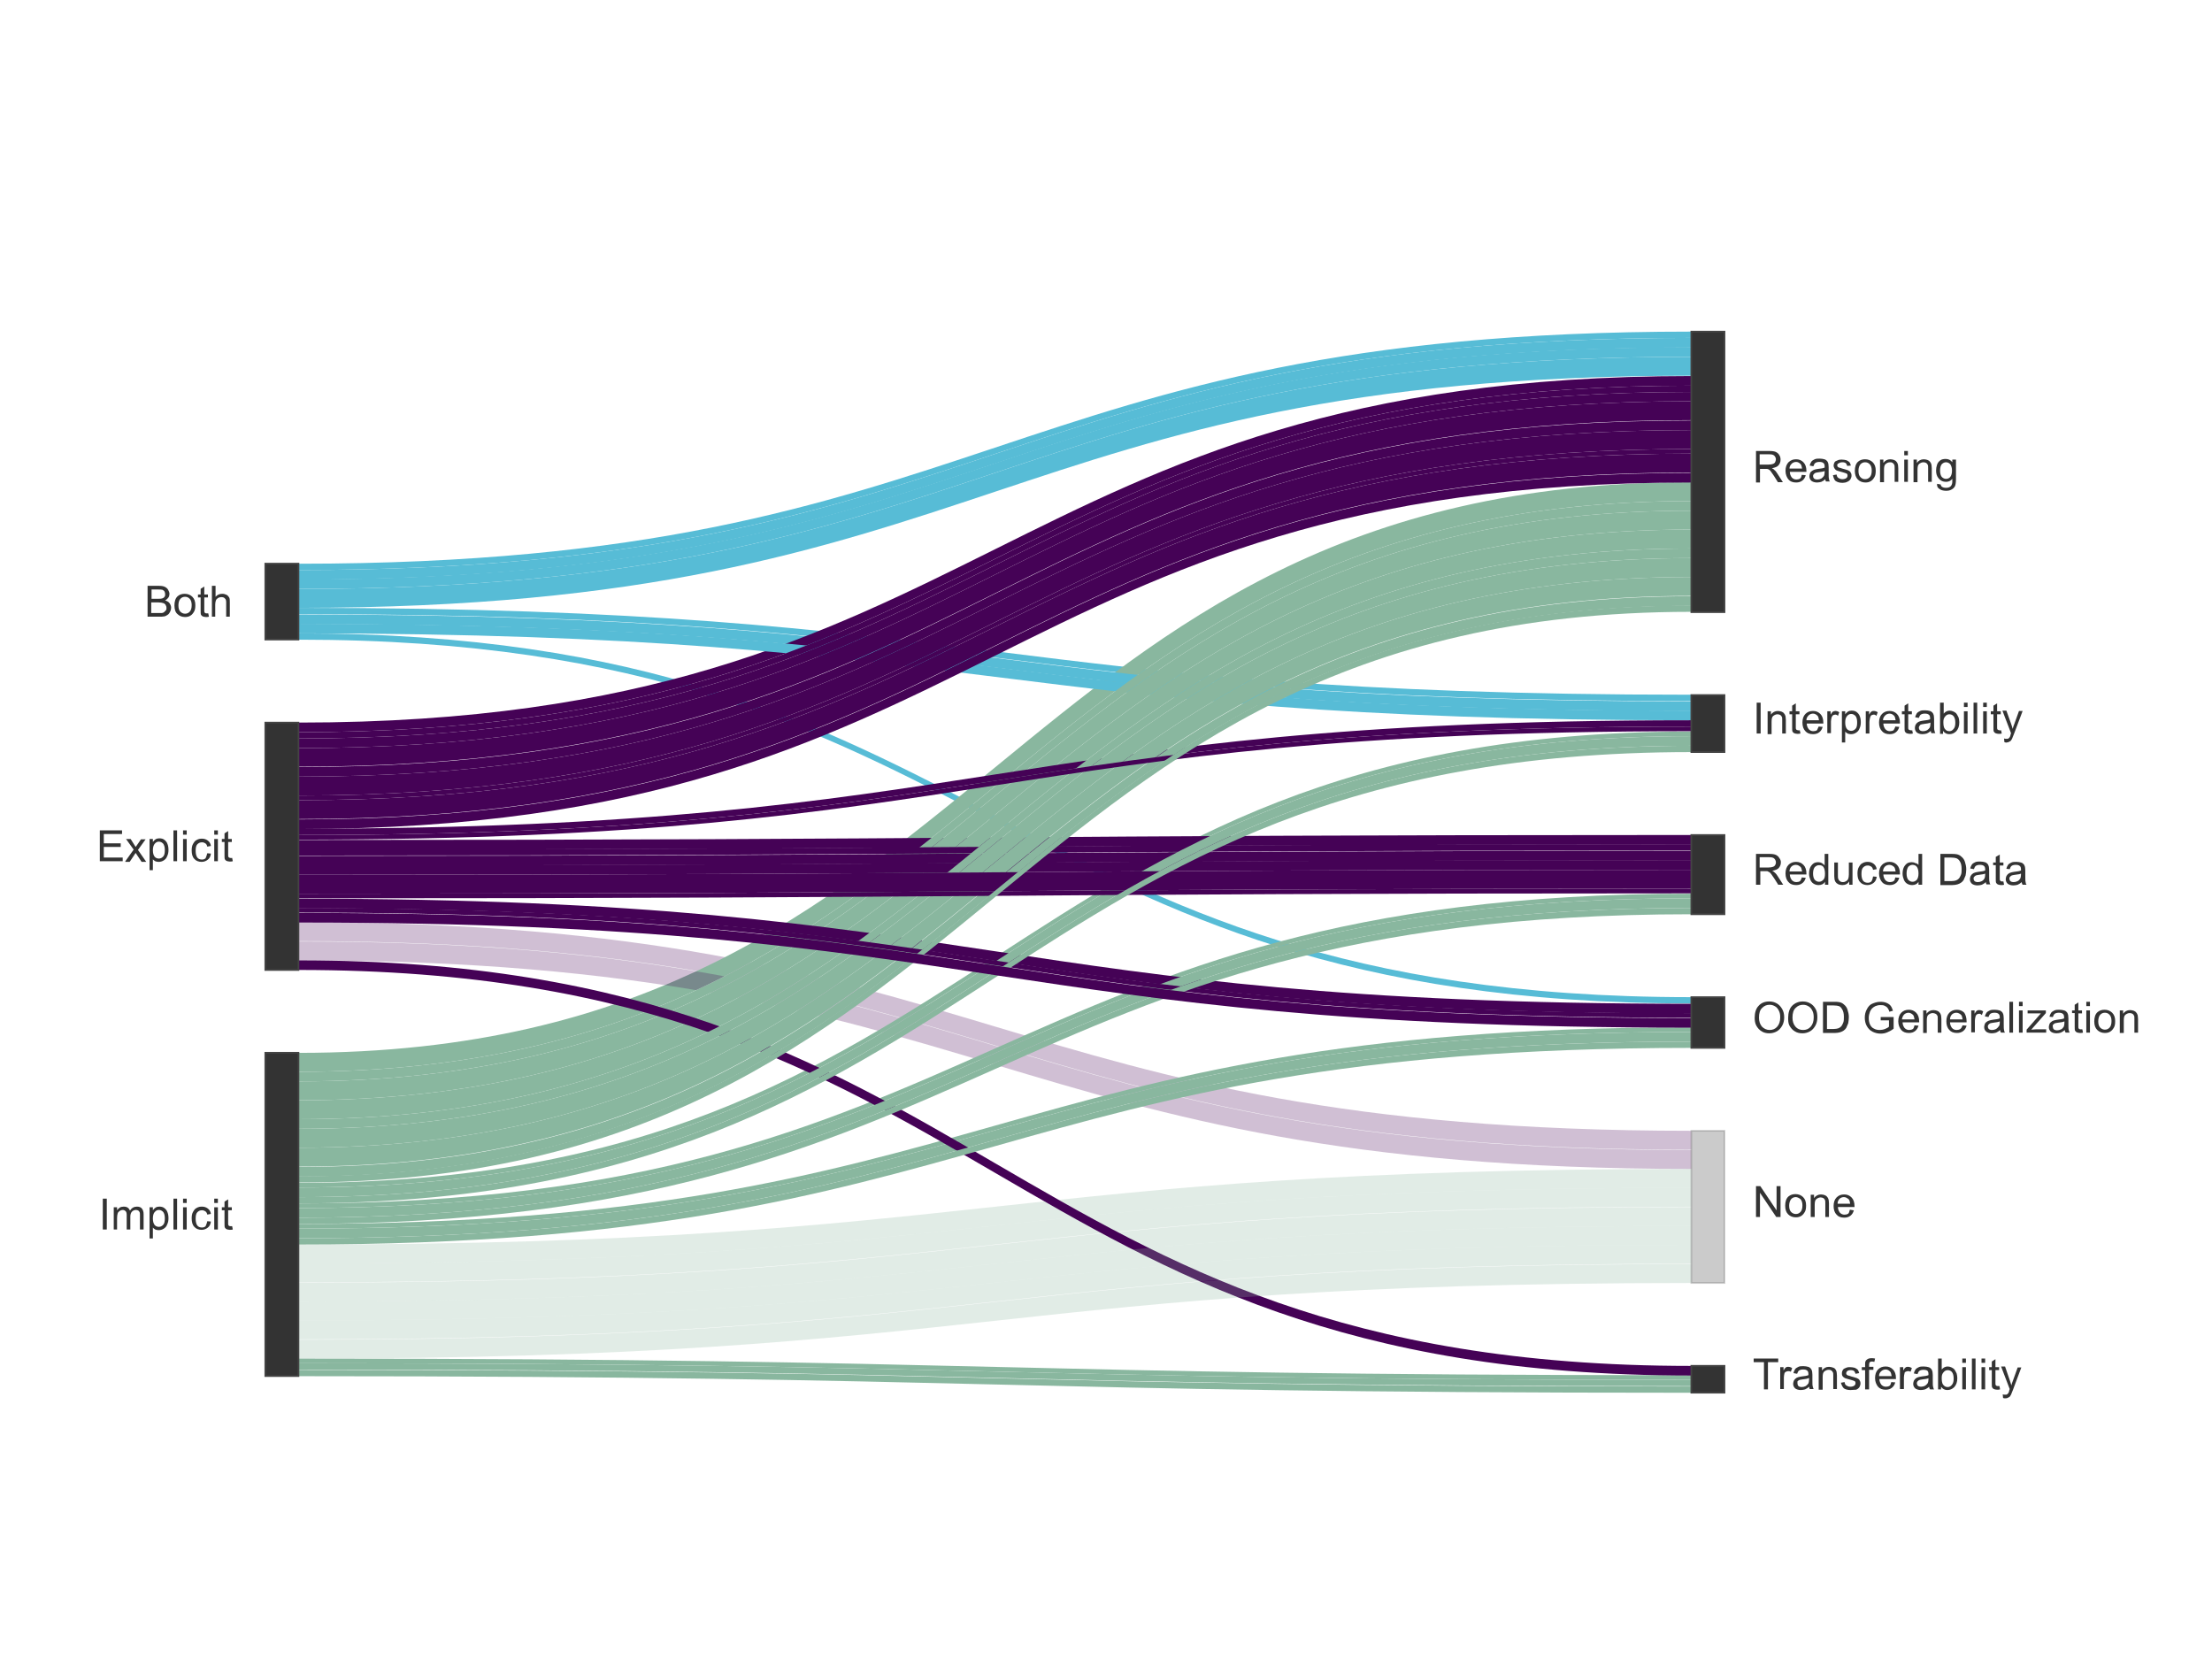 <?xml version="1.0" encoding="utf-8"?>
<!-- Generator: Adobe Illustrator 26.0.3, SVG Export Plug-In . SVG Version: 6.00 Build 0)  -->
<svg version="1.1" id="Layer_1" xmlns="http://www.w3.org/2000/svg" xmlns:xlink="http://www.w3.org/1999/xlink" x="0px" y="0px"
	 viewBox="0 0 667 500" style="enable-background:new 0 0 667 500;" xml:space="preserve">
<style type="text/css">
	.st0{opacity:0.25;fill:#89B79F;}
	.st1{opacity:0.25;fill:#450256;}
	.st2{fill:#57BCD6;}
	.st3{fill:#89B79F;}
	.st4{fill:#450256;}
	.st5{fill:#333333;stroke:#444444;stroke-width:0.5;}
	.st6{enable-background:new    ;}
	.st7{fill:#333333;}
	.st8{opacity:0.25;fill:#333333;stroke:#444444;stroke-width:0.5;}
</style>
<g transform="translate(80,100)matrix(1 0 0 1 0 0)">
	<g>
		<path class="st0" d="M10,275.3c210,0,210-22.8,420-22.8v5.7c-210,0-210,22.8-420,22.8V275.3z"/>
		<path class="st0" d="M10,281c210,0,210-22.8,420-22.8v5.7c-210,0-210,22.8-420,22.8V281z"/>
		<path class="st1" d="M10,178.1c210,0,210,62.9,420,62.9v5.7c-210,0-210-62.9-420-62.9V178.1z"/>
		<path class="st2" d="M10,70C220,70,220,0,430,0v1.9c-210,0-210,70-420,70V70z"/>
		<path class="st2" d="M10,91c210,0,210,109.7,420,109.7v1.9c-210,0-210-109.7-420-109.7V91z"/>
		<path class="st2" d="M10,83.3c210,0,210,26.2,420,26.2v1.9c-210,0-210-26.2-420-26.2V83.3z"/>
		<path class="st3" d="M10,217.5c210,0,210-172.1,420-172.1v5.7c-210,0-210,172.1-420,172.1V217.5z"/>
		<path class="st0" d="M10,286.8c210,0,210-22.8,420-22.8v5.7c-210,0-210,22.8-420,22.8V286.8z"/>
		<path class="st1" d="M10,183.9c210,0,210,62.9,420,62.9v5.7c-210,0-210-62.9-420-62.9V183.9z"/>
		<path class="st3" d="M10,269.1c210,0,210-59.3,420-59.3v1.4c-210,0-210,59.3-420,59.3V269.1z"/>
		<path class="st3" d="M10,256.7c210,0,210-136.1,420-136.1v1.4c-210,0-210,136.1-420,136.1V256.7z"/>
		<path class="st3" d="M10,262.9c210,0,210-93.4,420-93.4v1.4c-210,0-210,93.4-420,93.4V262.9z"/>
		<path class="st3" d="M10,309.7c210,0,210,5,420,5v1.4c-210,0-210-5-420-5V309.7z"/>
		<path class="st2" d="M10,71.9c210,0,210-70,420-70v2.9c-210,0-210,70-420,70V71.9z"/>
		<path class="st2" d="M10,85.3c210,0,210,26.2,420,26.2v2.9c-210,0-210-26.2-420-26.2V85.3z"/>
		<path class="st4" d="M10,117.9c210,0,210-104.5,420-104.5v2.9c-210,0-210,104.5-420,104.5V117.9z"/>
		<path class="st4" d="M10,153.3c210,0,210-1.5,420-1.5v2.9c-210,0-210,1.5-420,1.5V153.3z"/>
		<path class="st2" d="M10,74.7c210,0,210-70,420-70v2.9c-210,0-210,70-420,70V74.7z"/>
		<path class="st2" d="M10,88.1c210,0,210,26.2,420,26.2v2.9C220,117.2,220,91,10,91V88.1z"/>
		<path class="st3" d="M10,223.2c210,0,210-172.1,420-172.1V54C220,54,220,226.1,10,226.1V223.2z"/>
		<path class="st3" d="M10,270.5c210,0,210-59.3,420-59.3v2.9c-210,0-210,59.3-420,59.3V270.5z"/>
		<path class="st3" d="M10,226.1C220,226.1,220,54,430,54v5.7c-210,0-210,172.1-420,172.1V226.1z"/>
		<path class="st3" d="M10,231.8c210,0,210-172.1,420-172.1v5.7c-210,0-210,172.1-420,172.1V231.8z"/>
		<path class="st4" d="M10,120.8c210,0,210-104.5,420-104.5v1.9c-210,0-210,104.5-420,104.5V120.8z"/>
		<path class="st4" d="M10,149.9c210,0,210-32.7,420-32.7v1.9c-210,0-210,32.7-420,32.7V149.9z"/>
		<path class="st4" d="M10,156.1c210,0,210-1.5,420-1.5v1.9c-210,0-210,1.5-420,1.5V156.1z"/>
		<path class="st4" d="M10,122.7c210,0,210-104.5,420-104.5V21C220,21,220,125.6,10,125.6V122.7z"/>
		<path class="st4" d="M10,189.6c210,0,210,122.3,420,122.3v2.9c-210,0-210-122.3-420-122.3V189.6z"/>
		<path class="st2" d="M10,77.6c210,0,210-70,420-70v5.7c-210,0-210,70-420,70V77.6z"/>
		<path class="st4" d="M10,171c210,0,210,31.7,420,31.7v2.9c-210,0-210-31.7-420-31.7V171z"/>
		<path class="st4" d="M10,158.1c210,0,210-1.5,420-1.5v2.9c-210,0-210,1.5-420,1.5V158.1z"/>
		<path class="st0" d="M10,292.5c210,0,210-22.8,420-22.8v5.7c-210,0-210,22.8-420,22.8V292.5z"/>
		<path class="st4" d="M10,125.6C220,125.6,220,21,430,21v5.7c-210,0-210,104.5-420,104.5V125.6z"/>
		<path class="st4" d="M10,131.3c210,0,210-104.5,420-104.5v2.9c-210,0-210,104.5-420,104.5V131.3z"/>
		<path class="st4" d="M10,160.9c210,0,210-1.5,420-1.5v2.9c-210,0-210,1.5-420,1.5V160.9z"/>
		<path class="st3" d="M10,237.5c210,0,210-172.1,420-172.1v2.9c-210,0-210,172.1-420,172.1V237.5z"/>
		<path class="st3" d="M10,258.1c210,0,210-136.1,420-136.1v2.9C220,124.9,220,261,10,261V258.1z"/>
		<path class="st3" d="M10,240.4c210,0,210-172.1,420-172.1v5.7c-210,0-210,172.1-420,172.1V240.4z"/>
		<path class="st3" d="M10,246.1c210,0,210-172.1,420-172.1v5.7c-210,0-210,172.1-420,172.1V246.1z"/>
		<path class="st3" d="M10,251.9c210,0,210-172.1,420-172.1v2.9c-210,0-210,172.1-420,172.1V251.9z"/>
		<path class="st3" d="M10,264.3c210,0,210-93.4,420-93.4v2.9c-210,0-210,93.4-420,93.4V264.3z"/>
		<path class="st4" d="M10,163.8c210,0,210-1.5,420-1.5v5.7c-210,0-210,1.5-420,1.5V163.8z"/>
		<path class="st4" d="M10,134.2c210,0,210-104.5,420-104.5v5.7c-210,0-210,104.5-420,104.5V134.2z"/>
		<path class="st4" d="M10,139.9c210,0,210-104.5,420-104.5v1.4c-210,0-210,104.5-420,104.5V139.9z"/>
		<path class="st4" d="M10,173.8c210,0,210,31.7,420,31.7v1.4c-210,0-210-31.7-420-31.7V173.8z"/>
		<path class="st4" d="M10,151.8c210,0,210-32.7,420-32.7v1.4c-210,0-210,32.7-420,32.7V151.8z"/>
		<path class="st4" d="M10,169.5c210,0,210-1.5,420-1.5v1.4c-210,0-210,1.5-420,1.5V169.5z"/>
		<path class="st4" d="M10,141.3c210,0,210-104.5,420-104.5v5.7c-210,0-210,104.5-420,104.5V141.3z"/>
		<path class="st0" d="M10,298.2c210,0,210-22.8,420-22.8v5.7c-210,0-210,22.8-420,22.8V298.2z"/>
		<path class="st0" d="M10,304c210,0,210-22.8,420-22.8v5.7c-210,0-210,22.8-420,22.8V304z"/>
		<path class="st3" d="M10,273.4c210,0,210-59.3,420-59.3v1.9c-210,0-210,59.3-420,59.3V273.4z"/>
		<path class="st3" d="M10,267.2c210,0,210-93.4,420-93.4v1.9c-210,0-210,93.4-420,93.4V267.2z"/>
		<path class="st3" d="M10,311.1c210,0,210,5,420,5v1.9c-210,0-210-5-420-5V311.1z"/>
		<path class="st3" d="M10,254.7c210,0,210-172.1,420-172.1v1.9c-210,0-210,172.1-420,172.1V254.7z"/>
		<path class="st3" d="M10,261c210,0,210-136.1,420-136.1v1.9c-210,0-210,136.1-420,136.1V261z"/>
		<path class="st3" d="M10,313.1c210,0,210,5,420,5v1.9c-210,0-210-5-420-5V313.1z"/>
		<path class="st4" d="M10,147.1c210,0,210-104.5,420-104.5v2.9c-210,0-210,104.5-420,104.5V147.1z"/>
		<path class="st4" d="M10,175.3c210,0,210,31.7,420,31.7v2.9c-210,0-210-31.7-420-31.7V175.3z"/>
	</g>
	<g>
		<g transform="translate(430.000,0.000)">
			<rect class="st5" width="10" height="84.6"/>
			<g class="st6">
				<path class="st7" d="M19.5,45.3V36h4.1c0.8,0,1.5,0.1,1.9,0.3s0.8,0.5,1,0.9c0.3,0.4,0.4,0.9,0.4,1.4c0,0.7-0.2,1.2-0.6,1.7
					c-0.4,0.5-1.1,0.7-2,0.9c0.3,0.2,0.6,0.3,0.7,0.5c0.4,0.3,0.7,0.7,1,1.2l1.6,2.5h-1.5l-1.2-1.9c-0.4-0.6-0.7-1-0.9-1.3
					c-0.2-0.3-0.4-0.5-0.6-0.6c-0.2-0.1-0.4-0.2-0.6-0.2c-0.1,0-0.4,0-0.7,0h-1.4v4.1H19.5z M20.7,40.1h2.6c0.6,0,1-0.1,1.3-0.2
					s0.6-0.3,0.7-0.6s0.2-0.5,0.2-0.8c0-0.4-0.2-0.8-0.5-1.1c-0.3-0.3-0.8-0.4-1.5-0.4h-2.9V40.1z"/>
				<path class="st7" d="M33.3,43.2l1.2,0.1c-0.2,0.7-0.5,1.2-1,1.6s-1.1,0.6-1.9,0.6c-1,0-1.8-0.3-2.3-0.9s-0.9-1.5-0.9-2.6
					c0-1.1,0.3-2,0.9-2.6s1.3-0.9,2.3-0.9c0.9,0,1.6,0.3,2.2,0.9c0.6,0.6,0.9,1.5,0.9,2.6c0,0.1,0,0.2,0,0.3h-5
					c0,0.7,0.3,1.3,0.6,1.7c0.4,0.4,0.8,0.6,1.4,0.6c0.4,0,0.8-0.1,1.1-0.3S33.2,43.7,33.3,43.2z M29.6,41.3h3.8
					c-0.1-0.6-0.2-1-0.4-1.3c-0.4-0.4-0.8-0.7-1.4-0.7c-0.5,0-1,0.2-1.3,0.5C29.8,40.3,29.6,40.7,29.6,41.3z"/>
				<path class="st7" d="M40.4,44.5c-0.4,0.4-0.8,0.6-1.2,0.8c-0.4,0.1-0.8,0.2-1.3,0.2c-0.7,0-1.3-0.2-1.7-0.5
					c-0.4-0.4-0.6-0.8-0.6-1.4c0-0.3,0.1-0.6,0.2-0.9c0.1-0.3,0.3-0.5,0.6-0.7s0.5-0.3,0.8-0.4c0.2-0.1,0.6-0.1,1-0.2
					c0.9-0.1,1.6-0.2,2-0.4c0-0.2,0-0.3,0-0.3c0-0.5-0.1-0.8-0.3-1c-0.3-0.3-0.7-0.4-1.3-0.4c-0.5,0-0.9,0.1-1.2,0.3
					c-0.3,0.2-0.4,0.5-0.6,1l-1.1-0.2c0.1-0.5,0.3-0.9,0.5-1.2s0.6-0.5,1-0.7c0.4-0.2,1-0.2,1.5-0.2c0.6,0,1,0.1,1.4,0.2
					c0.4,0.1,0.6,0.3,0.8,0.5s0.3,0.5,0.4,0.8c0,0.2,0.1,0.5,0.1,1.1v1.5c0,1.1,0,1.7,0.1,2c0,0.3,0.1,0.6,0.3,0.8h-1.2
					C40.5,45.1,40.4,44.8,40.4,44.5z M40.3,42c-0.4,0.2-1,0.3-1.9,0.4c-0.5,0.1-0.8,0.1-1,0.2c-0.2,0.1-0.3,0.2-0.5,0.4
					c-0.1,0.2-0.2,0.3-0.2,0.5c0,0.3,0.1,0.6,0.3,0.8s0.6,0.3,1,0.3c0.4,0,0.8-0.1,1.2-0.3c0.3-0.2,0.6-0.5,0.8-0.8
					c0.1-0.3,0.2-0.6,0.2-1.1V42z"/>
				<path class="st7" d="M42.7,43.3l1.1-0.2c0.1,0.5,0.2,0.8,0.5,1c0.3,0.2,0.7,0.4,1.2,0.4c0.5,0,0.9-0.1,1.2-0.3s0.4-0.5,0.4-0.8
					c0-0.3-0.1-0.5-0.3-0.6c-0.2-0.1-0.5-0.2-1.2-0.4c-0.8-0.2-1.4-0.4-1.7-0.5s-0.6-0.4-0.7-0.6c-0.2-0.3-0.3-0.6-0.3-0.9
					c0-0.3,0.1-0.6,0.2-0.8c0.1-0.3,0.3-0.5,0.6-0.6c0.2-0.1,0.4-0.2,0.7-0.3s0.6-0.1,1-0.1c0.5,0,1,0.1,1.4,0.2
					c0.4,0.2,0.7,0.4,0.9,0.6c0.2,0.3,0.3,0.6,0.4,1L47,40.5c-0.1-0.3-0.2-0.6-0.4-0.8c-0.2-0.2-0.6-0.3-1-0.3
					c-0.5,0-0.9,0.1-1.1,0.3C44.1,39.8,44,40,44,40.3c0,0.1,0,0.3,0.1,0.4c0.1,0.1,0.2,0.2,0.4,0.3c0.1,0,0.5,0.1,1,0.3
					c0.8,0.2,1.4,0.4,1.7,0.5c0.3,0.1,0.6,0.3,0.8,0.6c0.2,0.3,0.3,0.6,0.3,1c0,0.4-0.1,0.7-0.3,1.1c-0.2,0.3-0.5,0.6-1,0.8
					c-0.4,0.2-0.9,0.3-1.4,0.3c-0.9,0-1.5-0.2-2-0.5S42.9,44.1,42.7,43.3z"/>
				<path class="st7" d="M49.3,42c0-1.2,0.3-2.2,1-2.8c0.6-0.5,1.3-0.7,2.1-0.7c0.9,0,1.7,0.3,2.3,0.9c0.6,0.6,0.9,1.4,0.9,2.5
					c0,0.9-0.1,1.5-0.4,2s-0.6,0.9-1.1,1.2c-0.5,0.3-1,0.4-1.6,0.4c-0.9,0-1.7-0.3-2.3-0.9C49.6,44,49.3,43.1,49.3,42z M50.4,42
					c0,0.9,0.2,1.5,0.6,1.9c0.4,0.4,0.8,0.6,1.4,0.6c0.6,0,1-0.2,1.4-0.6s0.6-1.1,0.6-2c0-0.8-0.2-1.5-0.6-1.9s-0.8-0.6-1.4-0.6
					c-0.6,0-1,0.2-1.4,0.6C50.6,40.5,50.4,41.1,50.4,42z"/>
				<path class="st7" d="M56.9,45.3v-6.7h1v1c0.5-0.7,1.2-1.1,2.1-1.1c0.4,0,0.8,0.1,1.1,0.2c0.3,0.1,0.6,0.3,0.8,0.6
					c0.2,0.2,0.3,0.5,0.4,0.8c0,0.2,0.1,0.6,0.1,1.1v4.1h-1.1v-4.1c0-0.5,0-0.8-0.1-1c-0.1-0.2-0.2-0.4-0.5-0.6s-0.5-0.2-0.8-0.2
					c-0.5,0-0.9,0.2-1.3,0.5c-0.4,0.3-0.5,0.9-0.5,1.8v3.7H56.9z"/>
				<path class="st7" d="M64.2,37.4V36h1.1v1.3H64.2z M64.2,45.3v-6.7h1.1v6.7H64.2z"/>
				<path class="st7" d="M67,45.3v-6.7h1v1c0.5-0.7,1.2-1.1,2.1-1.1c0.4,0,0.8,0.1,1.1,0.2c0.3,0.1,0.6,0.3,0.8,0.6
					c0.2,0.2,0.3,0.5,0.4,0.8c0,0.2,0.1,0.6,0.1,1.1v4.1h-1.1v-4.1c0-0.5,0-0.8-0.1-1c-0.1-0.2-0.2-0.4-0.5-0.6
					c-0.2-0.1-0.5-0.2-0.8-0.2c-0.5,0-0.9,0.2-1.3,0.5c-0.4,0.3-0.5,0.9-0.5,1.8v3.7H67z"/>
				<path class="st7" d="M74.1,45.9l1.1,0.2c0,0.3,0.2,0.6,0.4,0.7c0.3,0.2,0.7,0.3,1.2,0.3c0.5,0,0.9-0.1,1.2-0.3
					c0.3-0.2,0.5-0.5,0.6-0.9c0.1-0.2,0.1-0.7,0.1-1.5c-0.5,0.6-1.1,0.9-1.9,0.9c-0.9,0-1.6-0.3-2.2-1s-0.8-1.5-0.8-2.4
					c0-0.6,0.1-1.2,0.3-1.8s0.6-1,1-1.3c0.4-0.3,1-0.4,1.6-0.4c0.8,0,1.5,0.3,2,1v-0.8h1.1v5.8c0,1-0.1,1.8-0.3,2.2
					c-0.2,0.4-0.6,0.8-1,1c-0.5,0.3-1,0.4-1.7,0.4c-0.8,0-1.5-0.2-1.9-0.5C74.3,47.2,74,46.6,74.1,45.9z M75,41.9
					c0,0.9,0.2,1.5,0.5,1.9c0.4,0.4,0.8,0.6,1.3,0.6c0.5,0,1-0.2,1.3-0.6s0.5-1,0.5-1.9c0-0.8-0.2-1.4-0.5-1.9
					c-0.4-0.4-0.8-0.6-1.3-0.6c-0.5,0-0.9,0.2-1.3,0.6C75.2,40.4,75,41,75,41.9z"/>
			</g>
		</g>
		<g transform="translate(430.000,200.699)">
			<rect y="0" class="st5" width="10" height="15.3"/>
			<g class="st6">
				<path class="st7" d="M19.1,6.2c0-1.5,0.4-2.8,1.2-3.6c0.8-0.9,1.9-1.3,3.2-1.3c0.9,0,1.6,0.2,2.3,0.6c0.7,0.4,1.2,1,1.6,1.7
					C27.8,4.3,28,5.1,28,6.1c0,0.9-0.2,1.8-0.6,2.5s-0.9,1.3-1.6,1.7s-1.5,0.6-2.3,0.6c-0.9,0-1.7-0.2-2.3-0.6
					c-0.7-0.4-1.2-1-1.6-1.7S19.1,7,19.1,6.2z M20.4,6.2c0,1.1,0.3,2,0.9,2.7c0.6,0.6,1.4,1,2.3,1c0.9,0,1.7-0.3,2.3-1
					c0.6-0.7,0.9-1.6,0.9-2.8c0-0.8-0.1-1.4-0.4-2c-0.3-0.6-0.6-1-1.1-1.3c-0.5-0.3-1-0.5-1.7-0.5c-0.9,0-1.6,0.3-2.2,0.9
					C20.7,3.8,20.4,4.8,20.4,6.2z"/>
				<path class="st7" d="M29.2,6.2c0-1.5,0.4-2.8,1.2-3.6s1.9-1.3,3.2-1.3c0.9,0,1.6,0.2,2.3,0.6c0.7,0.4,1.2,1,1.6,1.7
					c0.4,0.7,0.5,1.6,0.5,2.5c0,0.9-0.2,1.8-0.6,2.5s-0.9,1.3-1.6,1.7c-0.7,0.4-1.5,0.6-2.3,0.6c-0.9,0-1.7-0.2-2.3-0.6
					c-0.7-0.4-1.2-1-1.6-1.7S29.2,7,29.2,6.2z M30.5,6.2c0,1.1,0.3,2,0.9,2.7s1.4,1,2.3,1c0.9,0,1.7-0.3,2.3-1
					c0.6-0.7,0.9-1.6,0.9-2.8c0-0.8-0.1-1.4-0.4-2c-0.3-0.6-0.6-1-1.1-1.3c-0.5-0.3-1-0.5-1.7-0.5c-0.9,0-1.6,0.3-2.2,0.9
					C30.8,3.8,30.5,4.8,30.5,6.2z"/>
				<path class="st7" d="M39.7,10.7V1.4h3.2c0.7,0,1.3,0,1.7,0.1c0.5,0.1,1,0.3,1.4,0.7c0.5,0.4,0.9,0.9,1.1,1.6
					c0.2,0.6,0.4,1.4,0.4,2.2c0,0.7-0.1,1.3-0.2,1.9c-0.2,0.5-0.4,1-0.6,1.4c-0.3,0.4-0.5,0.6-0.8,0.8c-0.3,0.2-0.7,0.4-1.1,0.5
					c-0.4,0.1-0.9,0.2-1.5,0.2H39.7z M40.9,9.6h2c0.6,0,1.1-0.1,1.4-0.2c0.3-0.1,0.6-0.3,0.8-0.5c0.3-0.3,0.5-0.7,0.7-1.2
					c0.2-0.5,0.2-1.1,0.2-1.8c0-1-0.2-1.7-0.5-2.2S45,2.9,44.5,2.7c-0.3-0.1-0.9-0.2-1.6-0.2h-2V9.6z"/>
				<path class="st7" d="M57.1,7V6l3.9,0v3.5c-0.6,0.5-1.2,0.8-1.9,1.1s-1.3,0.4-2,0.4c-0.9,0-1.7-0.2-2.5-0.6s-1.3-1-1.7-1.7
					c-0.4-0.7-0.6-1.6-0.6-2.5c0-0.9,0.2-1.8,0.6-2.5c0.4-0.8,0.9-1.4,1.6-1.7s1.5-0.6,2.5-0.6c0.7,0,1.3,0.1,1.8,0.3s1,0.5,1.3,0.9
					s0.5,0.9,0.7,1.5l-1.1,0.3c-0.1-0.5-0.3-0.8-0.5-1.1s-0.5-0.5-0.9-0.7s-0.8-0.2-1.3-0.2c-0.6,0-1,0.1-1.5,0.3
					c-0.4,0.2-0.7,0.4-1,0.7c-0.3,0.3-0.4,0.6-0.6,0.9c-0.2,0.6-0.4,1.2-0.4,1.9c0,0.8,0.1,1.5,0.4,2.1c0.3,0.6,0.7,1,1.2,1.2
					c0.5,0.3,1.1,0.4,1.7,0.4c0.5,0,1.1-0.1,1.6-0.3s0.9-0.4,1.2-0.7V7H57.1z"/>
				<path class="st7" d="M67.3,8.5l1.2,0.1c-0.2,0.7-0.5,1.2-1,1.6s-1.1,0.6-1.9,0.6c-1,0-1.8-0.3-2.3-0.9s-0.9-1.5-0.9-2.6
					c0-1.1,0.3-2,0.9-2.6s1.3-0.9,2.3-0.9c0.9,0,1.6,0.3,2.2,0.9c0.6,0.6,0.9,1.5,0.9,2.6c0,0.1,0,0.2,0,0.3h-5
					c0,0.7,0.3,1.3,0.6,1.7c0.4,0.4,0.8,0.6,1.4,0.6c0.4,0,0.8-0.1,1.1-0.3S67.1,9,67.3,8.5z M63.5,6.7h3.8c-0.1-0.6-0.2-1-0.4-1.3
					C66.5,5,66,4.7,65.5,4.7c-0.5,0-1,0.2-1.3,0.5C63.8,5.6,63.6,6.1,63.5,6.7z"/>
				<path class="st7" d="M69.9,10.7V4h1v1c0.5-0.7,1.2-1.1,2.1-1.1c0.4,0,0.8,0.1,1.1,0.2c0.3,0.1,0.6,0.3,0.8,0.6
					c0.2,0.2,0.3,0.5,0.4,0.8c0,0.2,0.1,0.6,0.1,1.1v4.1h-1.1V6.6c0-0.5,0-0.8-0.1-1C74,5.3,73.9,5.1,73.6,5
					c-0.2-0.1-0.5-0.2-0.8-0.2c-0.5,0-0.9,0.2-1.3,0.5c-0.4,0.3-0.5,0.9-0.5,1.8v3.7H69.9z"/>
				<path class="st7" d="M81.8,8.5l1.2,0.1c-0.2,0.7-0.5,1.2-1,1.6s-1.1,0.6-1.9,0.6c-1,0-1.8-0.3-2.3-0.9c-0.6-0.6-0.9-1.5-0.9-2.6
					c0-1.1,0.3-2,0.9-2.6s1.3-0.9,2.3-0.9c0.9,0,1.6,0.3,2.2,0.9C82.7,5.3,83,6.2,83,7.3c0,0.1,0,0.2,0,0.3h-5
					c0,0.7,0.3,1.3,0.6,1.7c0.4,0.4,0.8,0.6,1.4,0.6c0.4,0,0.8-0.1,1.1-0.3S81.6,9,81.8,8.5z M78,6.7h3.8c-0.1-0.6-0.2-1-0.4-1.3
					C81,5,80.5,4.7,79.9,4.7c-0.5,0-1,0.2-1.3,0.5C78.2,5.6,78,6.1,78,6.7z"/>
				<path class="st7" d="M84.4,10.7V4h1v1c0.3-0.5,0.5-0.8,0.7-0.9c0.2-0.2,0.5-0.2,0.7-0.2c0.4,0,0.8,0.1,1.2,0.4l-0.4,1.1
					C87.3,5.1,87.1,5,86.8,5c-0.2,0-0.5,0.1-0.7,0.2s-0.3,0.4-0.4,0.6c-0.1,0.4-0.2,0.9-0.2,1.3v3.5H84.4z"/>
				<path class="st7" d="M93.1,9.9c-0.4,0.4-0.8,0.6-1.2,0.8c-0.4,0.1-0.8,0.2-1.3,0.2c-0.7,0-1.3-0.2-1.7-0.5
					c-0.4-0.4-0.6-0.8-0.6-1.4c0-0.3,0.1-0.6,0.2-0.9c0.1-0.3,0.3-0.5,0.6-0.7S89.6,7.1,90,7c0.2-0.1,0.6-0.1,1-0.2
					c0.9-0.1,1.6-0.2,2-0.4c0-0.2,0-0.3,0-0.3c0-0.5-0.1-0.8-0.3-1c-0.3-0.3-0.7-0.4-1.3-0.4c-0.5,0-0.9,0.1-1.2,0.3
					c-0.3,0.2-0.4,0.5-0.6,1l-1.1-0.2C88.6,5.4,88.8,5,89,4.7s0.6-0.5,1-0.7c0.4-0.2,1-0.2,1.5-0.2c0.6,0,1,0.1,1.4,0.2
					c0.4,0.1,0.6,0.3,0.8,0.5S94,5,94.1,5.3c0,0.2,0.1,0.5,0.1,1.1v1.5c0,1.1,0,1.7,0.1,2c0,0.3,0.1,0.6,0.3,0.8h-1.2
					C93.2,10.5,93.1,10.2,93.1,9.9z M93,7.3c-0.4,0.2-1,0.3-1.9,0.4c-0.5,0.1-0.8,0.1-1,0.2c-0.2,0.1-0.3,0.2-0.5,0.4
					c-0.1,0.2-0.2,0.3-0.2,0.5c0,0.3,0.1,0.6,0.3,0.8s0.6,0.3,1,0.3c0.4,0,0.8-0.1,1.2-0.3c0.3-0.2,0.6-0.5,0.8-0.8
					C92.9,8.6,93,8.2,93,7.7V7.3z"/>
				<path class="st7" d="M95.9,10.7V1.4H97v9.3H95.9z"/>
				<path class="st7" d="M98.8,2.7V1.4h1.1v1.3H98.8z M98.8,10.7V4h1.1v6.7H98.8z"/>
				<path class="st7" d="M101.1,10.7V9.8l4.3-4.9c-0.5,0-0.9,0-1.3,0h-2.7V4h5.5v0.8L103.2,9l-0.7,0.8c0.5,0,1-0.1,1.4-0.1h3.1v1
					H101.1z"/>
				<path class="st7" d="M112.6,9.9c-0.4,0.4-0.8,0.6-1.2,0.8c-0.4,0.1-0.8,0.2-1.3,0.2c-0.7,0-1.3-0.2-1.7-0.5
					c-0.4-0.4-0.6-0.8-0.6-1.4c0-0.3,0.1-0.6,0.2-0.9c0.1-0.3,0.3-0.5,0.6-0.7c0.2-0.2,0.5-0.3,0.8-0.4c0.2-0.1,0.6-0.1,1-0.2
					c0.9-0.1,1.6-0.2,2-0.4c0-0.2,0-0.3,0-0.3c0-0.5-0.1-0.8-0.3-1c-0.3-0.3-0.7-0.4-1.3-0.4c-0.5,0-0.9,0.1-1.2,0.3s-0.4,0.5-0.6,1
					L108,5.9c0.1-0.5,0.3-0.9,0.5-1.2c0.2-0.3,0.6-0.5,1-0.7c0.4-0.2,1-0.2,1.5-0.2c0.6,0,1,0.1,1.4,0.2c0.4,0.1,0.6,0.3,0.8,0.5
					c0.2,0.2,0.3,0.5,0.4,0.8c0,0.2,0.1,0.5,0.1,1.1v1.5c0,1.1,0,1.7,0.1,2s0.1,0.6,0.3,0.8h-1.2C112.7,10.5,112.6,10.2,112.6,9.9z
					 M112.5,7.3c-0.4,0.2-1,0.3-1.9,0.4c-0.5,0.1-0.8,0.1-1,0.2c-0.2,0.1-0.3,0.2-0.5,0.4S109,8.7,109,8.9c0,0.3,0.1,0.6,0.3,0.8
					c0.2,0.2,0.6,0.3,1,0.3c0.4,0,0.8-0.1,1.2-0.3s0.6-0.5,0.8-0.8c0.1-0.3,0.2-0.6,0.2-1.1V7.3z"/>
				<path class="st7" d="M117.9,9.7l0.2,1c-0.3,0.1-0.6,0.1-0.9,0.1c-0.4,0-0.7-0.1-1-0.2c-0.2-0.1-0.4-0.3-0.5-0.5
					s-0.1-0.7-0.1-1.3V4.8h-0.8V4h0.8V2.3l1.1-0.7V4h1.1v0.9h-1.1v3.9c0,0.3,0,0.5,0.1,0.6c0,0.1,0.1,0.2,0.2,0.2
					c0.1,0.1,0.2,0.1,0.4,0.1C117.6,9.7,117.7,9.7,117.9,9.7z"/>
				<path class="st7" d="M119.1,2.7V1.4h1.1v1.3H119.1z M119.1,10.7V4h1.1v6.7H119.1z"/>
				<path class="st7" d="M121.5,7.3c0-1.2,0.3-2.2,1-2.8c0.6-0.5,1.3-0.7,2.1-0.7c0.9,0,1.7,0.3,2.3,0.9s0.9,1.4,0.9,2.5
					c0,0.9-0.1,1.5-0.4,2c-0.3,0.5-0.6,0.9-1.1,1.2c-0.5,0.3-1,0.4-1.6,0.4c-0.9,0-1.7-0.3-2.3-0.9C121.8,9.3,121.5,8.5,121.5,7.3z
					 M122.7,7.3c0,0.9,0.2,1.5,0.6,1.9s0.9,0.6,1.4,0.6c0.6,0,1-0.2,1.4-0.6c0.4-0.4,0.6-1.1,0.6-2c0-0.8-0.2-1.5-0.6-1.9
					s-0.8-0.6-1.4-0.6c-0.6,0-1,0.2-1.4,0.6S122.7,6.5,122.7,7.3z"/>
				<path class="st7" d="M129.2,10.7V4h1v1c0.5-0.7,1.2-1.1,2.1-1.1c0.4,0,0.8,0.1,1.1,0.2c0.3,0.1,0.6,0.3,0.8,0.6
					c0.2,0.2,0.3,0.5,0.4,0.8c0,0.2,0.1,0.6,0.1,1.1v4.1h-1.1V6.6c0-0.5,0-0.8-0.1-1s-0.2-0.4-0.5-0.6c-0.2-0.1-0.5-0.2-0.8-0.2
					c-0.5,0-0.9,0.2-1.3,0.5c-0.4,0.3-0.5,0.9-0.5,1.8v3.7H129.2z"/>
			</g>
		</g>
		<g transform="translate(430.000,109.596)">
			<rect y="0" class="st5" width="10" height="17.2"/>
			<g class="st6">
				<path class="st7" d="M19.7,11.7V2.3h1.2v9.3H19.7z"/>
				<path class="st7" d="M23,11.7V4.9h1v1c0.5-0.7,1.2-1.1,2.1-1.1c0.4,0,0.8,0.1,1.1,0.2c0.3,0.1,0.6,0.3,0.8,0.6
					c0.2,0.2,0.3,0.5,0.4,0.8c0,0.2,0.1,0.6,0.1,1.1v4.1h-1.1V7.6c0-0.5,0-0.8-0.1-1c-0.1-0.2-0.2-0.4-0.5-0.6
					c-0.2-0.1-0.5-0.2-0.8-0.2c-0.5,0-0.9,0.2-1.3,0.5c-0.4,0.3-0.5,0.9-0.5,1.8v3.7H23z"/>
				<path class="st7" d="M32.7,10.6l0.2,1c-0.3,0.1-0.6,0.1-0.9,0.1c-0.4,0-0.7-0.1-1-0.2c-0.2-0.1-0.4-0.3-0.5-0.5
					c-0.1-0.2-0.1-0.7-0.1-1.3V5.8h-0.8V4.9h0.8V3.2l1.1-0.7v2.4h1.1v0.9h-1.1v3.9c0,0.3,0,0.5,0.1,0.6c0,0.1,0.1,0.2,0.2,0.2
					c0.1,0.1,0.2,0.1,0.4,0.1C32.3,10.7,32.5,10.7,32.7,10.6z"/>
				<path class="st7" d="M38.4,9.5l1.2,0.1c-0.2,0.7-0.5,1.2-1,1.6c-0.5,0.4-1.1,0.6-1.9,0.6c-1,0-1.8-0.3-2.3-0.9
					c-0.6-0.6-0.9-1.5-0.9-2.6c0-1.1,0.3-2,0.9-2.6s1.3-0.9,2.3-0.9c0.9,0,1.6,0.3,2.2,0.9c0.6,0.6,0.9,1.5,0.9,2.6
					c0,0.1,0,0.2,0,0.3h-5c0,0.7,0.3,1.3,0.6,1.7c0.4,0.4,0.8,0.6,1.4,0.6c0.4,0,0.8-0.1,1.1-0.3C38,10.3,38.2,10,38.4,9.5z
					 M34.7,7.6h3.8c-0.1-0.6-0.2-1-0.4-1.3c-0.4-0.4-0.8-0.7-1.4-0.7c-0.5,0-1,0.2-1.3,0.5C34.9,6.6,34.7,7,34.7,7.6z"/>
				<path class="st7" d="M41,11.7V4.9h1v1c0.3-0.5,0.5-0.8,0.7-0.9s0.5-0.2,0.7-0.2c0.4,0,0.8,0.1,1.2,0.4l-0.4,1.1
					C44,6,43.7,5.9,43.4,5.9c-0.2,0-0.5,0.1-0.7,0.2c-0.2,0.2-0.3,0.4-0.4,0.6c-0.1,0.4-0.2,0.9-0.2,1.3v3.5H41z"/>
				<path class="st7" d="M45.4,14.2V4.9h1v0.9c0.2-0.3,0.5-0.6,0.8-0.8c0.3-0.2,0.7-0.3,1.1-0.3c0.6,0,1.1,0.1,1.5,0.4
					s0.8,0.7,1,1.3c0.2,0.5,0.3,1.1,0.3,1.8c0,0.7-0.1,1.3-0.4,1.9c-0.2,0.6-0.6,1-1.1,1.3c-0.5,0.3-1,0.4-1.5,0.4
					c-0.4,0-0.7-0.1-1-0.2c-0.3-0.2-0.6-0.4-0.7-0.6v3.3H45.4z M46.4,8.3c0,0.9,0.2,1.5,0.5,1.9s0.8,0.6,1.3,0.6
					c0.5,0,0.9-0.2,1.3-0.6s0.5-1.1,0.5-2c0-0.9-0.2-1.5-0.5-1.9c-0.4-0.4-0.8-0.6-1.3-0.6c-0.5,0-0.9,0.2-1.3,0.7
					S46.4,7.5,46.4,8.3z"/>
				<path class="st7" d="M52.6,11.7V4.9h1v1c0.3-0.5,0.5-0.8,0.7-0.9c0.2-0.2,0.5-0.2,0.7-0.2c0.4,0,0.8,0.1,1.2,0.4l-0.4,1.1
					C55.6,6,55.3,5.9,55,5.9c-0.2,0-0.5,0.1-0.7,0.2S54,6.5,53.9,6.8c-0.1,0.4-0.2,0.9-0.2,1.3v3.5H52.6z"/>
				<path class="st7" d="M61.5,9.5l1.2,0.1c-0.2,0.7-0.5,1.2-1,1.6c-0.5,0.4-1.1,0.6-1.9,0.6c-1,0-1.8-0.3-2.3-0.9
					c-0.6-0.6-0.9-1.5-0.9-2.6c0-1.1,0.3-2,0.9-2.6s1.3-0.9,2.3-0.9c0.9,0,1.6,0.3,2.2,0.9c0.6,0.6,0.9,1.5,0.9,2.6
					c0,0.1,0,0.2,0,0.3h-5c0,0.7,0.3,1.3,0.6,1.7c0.4,0.4,0.8,0.6,1.4,0.6c0.4,0,0.8-0.1,1.1-0.3C61.1,10.3,61.4,10,61.5,9.5z
					 M57.8,7.6h3.8c-0.1-0.6-0.2-1-0.4-1.3c-0.4-0.4-0.8-0.7-1.4-0.7c-0.5,0-1,0.2-1.3,0.5C58,6.6,57.8,7,57.8,7.6z"/>
				<path class="st7" d="M66.6,10.6l0.2,1c-0.3,0.1-0.6,0.1-0.9,0.1c-0.4,0-0.7-0.1-1-0.2c-0.2-0.1-0.4-0.3-0.5-0.5
					c-0.1-0.2-0.1-0.7-0.1-1.3V5.8h-0.8V4.9h0.8V3.2l1.1-0.7v2.4h1.1v0.9h-1.1v3.9c0,0.3,0,0.5,0.1,0.6c0,0.1,0.1,0.2,0.2,0.2
					c0.1,0.1,0.2,0.1,0.4,0.1C66.3,10.7,66.4,10.7,66.6,10.6z"/>
				<path class="st7" d="M72.2,10.8c-0.4,0.4-0.8,0.6-1.2,0.8c-0.4,0.1-0.8,0.2-1.3,0.2c-0.7,0-1.3-0.2-1.7-0.5
					c-0.4-0.4-0.6-0.8-0.6-1.4c0-0.3,0.1-0.6,0.2-0.9c0.2-0.3,0.3-0.5,0.6-0.7C68.4,8.1,68.7,8,69,7.9c0.2-0.1,0.6-0.1,1-0.2
					c0.9-0.1,1.6-0.2,2-0.4c0-0.2,0-0.3,0-0.3c0-0.5-0.1-0.8-0.3-1c-0.3-0.3-0.7-0.4-1.3-0.4c-0.5,0-0.9,0.1-1.2,0.3s-0.4,0.5-0.6,1
					l-1.1-0.2c0.1-0.5,0.3-0.9,0.5-1.2s0.6-0.5,1-0.7c0.4-0.2,0.9-0.2,1.5-0.2c0.6,0,1,0.1,1.4,0.2c0.4,0.1,0.6,0.3,0.8,0.5
					s0.3,0.5,0.4,0.8c0,0.2,0.1,0.5,0.1,1.1v1.5c0,1.1,0,1.7,0.1,2s0.1,0.6,0.3,0.8h-1.2C72.3,11.4,72.2,11.1,72.2,10.8z M72.1,8.3
					c-0.4,0.2-1,0.3-1.9,0.4c-0.5,0.1-0.8,0.1-1,0.2C69,9,68.9,9.1,68.8,9.3c-0.1,0.2-0.2,0.3-0.2,0.5c0,0.3,0.1,0.6,0.3,0.8
					c0.2,0.2,0.6,0.3,1,0.3c0.4,0,0.8-0.1,1.2-0.3c0.3-0.2,0.6-0.5,0.8-0.8c0.1-0.3,0.2-0.6,0.2-1.1V8.3z"/>
				<path class="st7" d="M76,11.7H75V2.3h1.1v3.3c0.5-0.6,1.1-0.9,1.8-0.9c0.4,0,0.8,0.1,1.2,0.3c0.4,0.2,0.7,0.4,0.9,0.7
					c0.2,0.3,0.4,0.7,0.6,1.1c0.1,0.4,0.2,0.9,0.2,1.4c0,1.2-0.3,2-0.9,2.7c-0.6,0.6-1.3,0.9-2.1,0.9c-0.8,0-1.4-0.3-1.9-1V11.7z
					 M76,8.2c0,0.8,0.1,1.4,0.3,1.8c0.4,0.6,0.8,0.9,1.5,0.9c0.5,0,0.9-0.2,1.3-0.7s0.5-1.1,0.5-1.9c0-0.9-0.2-1.5-0.5-1.9
					c-0.3-0.4-0.8-0.6-1.3-0.6c-0.5,0-0.9,0.2-1.3,0.7S76,7.4,76,8.2z"/>
				<path class="st7" d="M82.2,3.7V2.3h1.1v1.3H82.2z M82.2,11.7V4.9h1.1v6.7H82.2z"/>
				<path class="st7" d="M85.1,11.7V2.3h1.1v9.3H85.1z"/>
				<path class="st7" d="M88,3.7V2.3h1.1v1.3H88z M88,11.7V4.9h1.1v6.7H88z"/>
				<path class="st7" d="M93.4,10.6l0.2,1c-0.3,0.1-0.6,0.1-0.9,0.1c-0.4,0-0.7-0.1-1-0.2c-0.2-0.1-0.4-0.3-0.5-0.5
					c-0.1-0.2-0.1-0.7-0.1-1.3V5.8h-0.8V4.9h0.8V3.2l1.1-0.7v2.4h1.1v0.9h-1.1v3.9c0,0.3,0,0.5,0.1,0.6c0,0.1,0.1,0.2,0.2,0.2
					c0.1,0.1,0.2,0.1,0.4,0.1C93,10.7,93.2,10.7,93.4,10.6z"/>
				<path class="st7" d="M94.4,14.2l-0.1-1.1c0.2,0.1,0.5,0.1,0.7,0.1c0.3,0,0.5,0,0.6-0.1s0.3-0.2,0.4-0.4c0.1-0.1,0.2-0.4,0.3-0.9
					c0-0.1,0.1-0.2,0.1-0.3l-2.6-6.8h1.2l1.4,3.9c0.2,0.5,0.3,1,0.5,1.6c0.1-0.5,0.3-1,0.5-1.5l1.4-3.9h1.1l-2.6,6.9
					c-0.3,0.7-0.5,1.3-0.6,1.5c-0.2,0.4-0.4,0.7-0.7,0.8c-0.3,0.2-0.6,0.3-0.9,0.3C95,14.4,94.7,14.3,94.4,14.2z"/>
			</g>
		</g>
		<g transform="translate(430.000,151.801)">
			<rect y="0" class="st5" width="10" height="23.9"/>
			<g class="st6">
				<path class="st7" d="M19.5,15V5.7h4.1c0.8,0,1.5,0.1,1.9,0.3s0.8,0.5,1,0.9C26.8,7.3,27,7.7,27,8.2c0,0.7-0.2,1.2-0.6,1.7
					c-0.4,0.5-1.1,0.7-2,0.9c0.3,0.2,0.6,0.3,0.7,0.5c0.4,0.3,0.7,0.7,1,1.2l1.6,2.5h-1.5l-1.2-1.9c-0.4-0.6-0.7-1-0.9-1.3
					c-0.2-0.3-0.4-0.5-0.6-0.6C23.2,11,23,11,22.9,10.9c-0.1,0-0.4,0-0.7,0h-1.4V15H19.5z M20.7,9.8h2.6c0.6,0,1-0.1,1.3-0.2
					c0.3-0.1,0.6-0.3,0.7-0.6c0.2-0.3,0.2-0.5,0.2-0.8c0-0.4-0.2-0.8-0.5-1.1c-0.3-0.3-0.8-0.4-1.5-0.4h-2.9V9.8z"/>
				<path class="st7" d="M33.3,12.8l1.2,0.1c-0.2,0.7-0.5,1.2-1,1.6c-0.5,0.4-1.1,0.6-1.9,0.6c-1,0-1.8-0.3-2.3-0.9
					c-0.6-0.6-0.9-1.5-0.9-2.6c0-1.1,0.3-2,0.9-2.6s1.3-0.9,2.3-0.9c0.9,0,1.6,0.3,2.2,0.9c0.6,0.6,0.9,1.5,0.9,2.6
					c0,0.1,0,0.2,0,0.3h-5c0,0.7,0.3,1.3,0.6,1.7c0.4,0.4,0.8,0.6,1.4,0.6c0.4,0,0.8-0.1,1.1-0.3C32.9,13.7,33.2,13.3,33.3,12.8z
					 M29.6,11h3.8c-0.1-0.6-0.2-1-0.4-1.3C32.6,9.3,32.1,9,31.5,9c-0.5,0-1,0.2-1.3,0.5C29.8,9.9,29.6,10.4,29.6,11z"/>
				<path class="st7" d="M40.3,15v-0.9c-0.4,0.7-1.1,1-1.9,1c-0.5,0-1-0.1-1.5-0.4s-0.8-0.7-1-1.2s-0.4-1.1-0.4-1.8
					c0-0.7,0.1-1.3,0.3-1.8s0.6-1,1-1.3c0.4-0.3,0.9-0.4,1.5-0.4c0.4,0,0.8,0.1,1.1,0.3c0.3,0.2,0.6,0.4,0.8,0.7V5.7h1.1V15H40.3z
					 M36.7,11.6c0,0.9,0.2,1.5,0.5,1.9c0.4,0.4,0.8,0.6,1.3,0.6c0.5,0,0.9-0.2,1.3-0.6s0.5-1,0.5-1.9c0-0.9-0.2-1.6-0.5-2
					S39,9.1,38.5,9.1c-0.5,0-0.9,0.2-1.3,0.6C36.9,10.1,36.7,10.7,36.7,11.6z"/>
				<path class="st7" d="M47.6,15v-1c-0.5,0.8-1.2,1.1-2.1,1.1c-0.4,0-0.8-0.1-1.1-0.2c-0.3-0.2-0.6-0.3-0.8-0.6
					c-0.2-0.2-0.3-0.5-0.4-0.8c0-0.2-0.1-0.6-0.1-1.1V8.3h1.1V12c0,0.6,0,1,0.1,1.2c0.1,0.3,0.2,0.5,0.5,0.7
					c0.2,0.2,0.5,0.3,0.9,0.3s0.7-0.1,1-0.3s0.5-0.4,0.6-0.7s0.2-0.7,0.2-1.3V8.3h1.1V15H47.6z"/>
				<path class="st7" d="M54.8,12.5l1.1,0.1c-0.1,0.8-0.4,1.4-0.9,1.8c-0.5,0.4-1.1,0.7-1.9,0.7c-0.9,0-1.7-0.3-2.2-0.9
					c-0.6-0.6-0.8-1.5-0.8-2.6c0-0.7,0.1-1.4,0.4-1.9s0.6-1,1.1-1.2c0.5-0.3,1-0.4,1.6-0.4c0.7,0,1.3,0.2,1.8,0.6s0.8,0.9,0.9,1.6
					l-1.1,0.2c-0.1-0.5-0.3-0.8-0.6-1c-0.3-0.2-0.6-0.3-1-0.3c-0.6,0-1,0.2-1.4,0.6c-0.4,0.4-0.5,1.1-0.5,2c0,0.9,0.2,1.6,0.5,2
					c0.3,0.4,0.8,0.6,1.4,0.6c0.4,0,0.8-0.1,1.1-0.4C54.6,13.5,54.7,13.1,54.8,12.5z"/>
				<path class="st7" d="M61.5,12.8l1.2,0.1c-0.2,0.7-0.5,1.2-1,1.6s-1.1,0.6-1.9,0.6c-1,0-1.8-0.3-2.3-0.9s-0.9-1.5-0.9-2.6
					c0-1.1,0.3-2,0.9-2.6s1.3-0.9,2.3-0.9c0.9,0,1.6,0.3,2.2,0.9c0.6,0.6,0.9,1.5,0.9,2.6c0,0.1,0,0.2,0,0.3h-5
					c0,0.7,0.3,1.3,0.6,1.7c0.4,0.4,0.8,0.6,1.4,0.6c0.4,0,0.8-0.1,1.1-0.3S61.4,13.3,61.5,12.8z M57.8,11h3.8
					c-0.1-0.6-0.2-1-0.4-1.3C60.8,9.3,60.3,9,59.7,9c-0.5,0-1,0.2-1.3,0.5C58,9.9,57.8,10.4,57.8,11z"/>
				<path class="st7" d="M68.5,15v-0.9c-0.4,0.7-1.1,1-1.9,1c-0.5,0-1-0.1-1.5-0.4c-0.5-0.3-0.8-0.7-1-1.2c-0.2-0.5-0.4-1.1-0.4-1.8
					c0-0.7,0.1-1.3,0.3-1.8c0.2-0.5,0.6-1,1-1.3c0.4-0.3,1-0.4,1.5-0.4c0.4,0,0.8,0.1,1.1,0.3C68,8.5,68.3,8.8,68.5,9V5.7h1.1V15
					H68.5z M64.9,11.6c0,0.9,0.2,1.5,0.5,1.9c0.4,0.4,0.8,0.6,1.3,0.6c0.5,0,0.9-0.2,1.3-0.6c0.3-0.4,0.5-1,0.5-1.9
					c0-0.9-0.2-1.6-0.5-2s-0.8-0.6-1.3-0.6c-0.5,0-0.9,0.2-1.3,0.6C65.1,10.1,64.9,10.7,64.9,11.6z"/>
				<path class="st7" d="M75.1,15V5.7h3.2c0.7,0,1.3,0,1.7,0.1c0.5,0.1,1,0.3,1.4,0.7c0.5,0.4,0.9,0.9,1.1,1.6
					c0.2,0.6,0.4,1.4,0.4,2.2c0,0.7-0.1,1.3-0.2,1.9c-0.2,0.5-0.4,1-0.6,1.4c-0.3,0.4-0.5,0.6-0.8,0.8c-0.3,0.2-0.7,0.4-1.1,0.5
					c-0.4,0.1-0.9,0.2-1.5,0.2H75.1z M76.4,13.9h2c0.6,0,1.1-0.1,1.4-0.2c0.3-0.1,0.6-0.3,0.8-0.5c0.3-0.3,0.5-0.7,0.7-1.2
					c0.2-0.5,0.2-1.1,0.2-1.8c0-1-0.2-1.7-0.5-2.2S80.4,7.2,79.9,7c-0.3-0.1-0.9-0.2-1.6-0.2h-2V13.9z"/>
				<path class="st7" d="M88.8,14.2c-0.4,0.4-0.8,0.6-1.2,0.8c-0.4,0.1-0.8,0.2-1.3,0.2c-0.7,0-1.3-0.2-1.7-0.5
					c-0.4-0.4-0.6-0.8-0.6-1.4c0-0.3,0.1-0.6,0.2-0.9c0.2-0.3,0.3-0.5,0.6-0.7c0.2-0.2,0.5-0.3,0.8-0.4c0.2-0.1,0.6-0.1,1-0.2
					c0.9-0.1,1.6-0.2,2-0.4c0-0.2,0-0.3,0-0.3c0-0.5-0.1-0.8-0.3-1c-0.3-0.3-0.7-0.4-1.3-0.4c-0.5,0-0.9,0.1-1.2,0.3
					c-0.3,0.2-0.4,0.5-0.6,1l-1.1-0.2c0.1-0.5,0.3-0.9,0.5-1.2c0.2-0.3,0.6-0.5,1-0.7c0.4-0.2,1-0.2,1.5-0.2c0.6,0,1,0.1,1.4,0.2
					s0.6,0.3,0.8,0.5c0.2,0.2,0.3,0.5,0.4,0.8c0,0.2,0.1,0.5,0.1,1.1v1.5c0,1.1,0,1.7,0.1,2c0,0.3,0.1,0.6,0.3,0.8H89
					C88.9,14.8,88.8,14.5,88.8,14.2z M88.7,11.6c-0.4,0.2-1,0.3-1.9,0.4c-0.5,0.1-0.8,0.1-1,0.2c-0.2,0.1-0.3,0.2-0.5,0.4
					s-0.2,0.3-0.2,0.5c0,0.3,0.1,0.6,0.3,0.8s0.6,0.3,1,0.3c0.4,0,0.8-0.1,1.2-0.3s0.6-0.5,0.8-0.8c0.1-0.3,0.2-0.6,0.2-1.1V11.6z"
					/>
				<path class="st7" d="M94.1,14l0.2,1c-0.3,0.1-0.6,0.1-0.9,0.1c-0.4,0-0.7-0.1-1-0.2c-0.2-0.1-0.4-0.3-0.5-0.5s-0.1-0.7-0.1-1.3
					V9.1H91V8.3h0.8V6.6L93,5.9v2.4h1.1v0.9H93v3.9c0,0.3,0,0.5,0.1,0.6s0.1,0.2,0.2,0.2c0.1,0.1,0.2,0.1,0.4,0.1
					C93.7,14,93.9,14,94.1,14z"/>
				<path class="st7" d="M99.6,14.2c-0.4,0.4-0.8,0.6-1.2,0.8c-0.4,0.1-0.8,0.2-1.3,0.2c-0.7,0-1.3-0.2-1.7-0.5
					c-0.4-0.4-0.6-0.8-0.6-1.4c0-0.3,0.1-0.6,0.2-0.9c0.2-0.3,0.3-0.5,0.6-0.7c0.2-0.2,0.5-0.3,0.8-0.4c0.2-0.1,0.6-0.1,1-0.2
					c0.9-0.1,1.6-0.2,2-0.4c0-0.2,0-0.3,0-0.3c0-0.5-0.1-0.8-0.3-1c-0.3-0.3-0.7-0.4-1.3-0.4c-0.5,0-0.9,0.1-1.2,0.3
					c-0.3,0.2-0.4,0.5-0.6,1L95,10.2c0.1-0.5,0.3-0.9,0.5-1.2c0.2-0.3,0.6-0.5,1-0.7c0.4-0.2,1-0.2,1.5-0.2c0.6,0,1,0.1,1.4,0.2
					s0.6,0.3,0.8,0.5c0.2,0.2,0.3,0.5,0.4,0.8c0,0.2,0.1,0.5,0.1,1.1v1.5c0,1.1,0,1.7,0.1,2c0,0.3,0.1,0.6,0.3,0.8h-1.2
					C99.7,14.8,99.7,14.5,99.6,14.2z M99.5,11.6c-0.4,0.2-1,0.3-1.9,0.4c-0.5,0.1-0.8,0.1-1,0.2c-0.2,0.1-0.3,0.2-0.5,0.4
					s-0.2,0.3-0.2,0.5c0,0.3,0.1,0.6,0.3,0.8s0.6,0.3,1,0.3c0.4,0,0.8-0.1,1.2-0.3s0.6-0.5,0.8-0.8c0.1-0.3,0.2-0.6,0.2-1.1V11.6z"
					/>
			</g>
		</g>
		<g transform="translate(430.000,311.875)">
			<rect class="st5" width="10" height="8.1"/>
			<g class="st6">
				<path class="st7" d="M21.9,7.1v-8.2h-3.1v-1.1h7.4v1.1h-3.1v8.2H21.9z"/>
				<path class="st7" d="M26.8,7.1V0.4h1v1c0.3-0.5,0.5-0.8,0.7-0.9c0.2-0.2,0.5-0.2,0.7-0.2c0.4,0,0.8,0.1,1.2,0.4l-0.4,1.1
					c-0.3-0.2-0.6-0.2-0.8-0.2c-0.2,0-0.5,0.1-0.7,0.2S28.2,2,28.1,2.2c-0.1,0.4-0.2,0.9-0.2,1.3v3.5H26.8z"/>
				<path class="st7" d="M35.5,6.3c-0.4,0.4-0.8,0.6-1.2,0.8c-0.4,0.1-0.8,0.2-1.3,0.2c-0.7,0-1.3-0.2-1.7-0.5
					c-0.4-0.4-0.6-0.8-0.6-1.4c0-0.3,0.1-0.6,0.2-0.9c0.2-0.3,0.3-0.5,0.6-0.7c0.2-0.2,0.5-0.3,0.8-0.4c0.2-0.1,0.6-0.1,1-0.2
					c0.9-0.1,1.6-0.2,2-0.4c0-0.2,0-0.3,0-0.3c0-0.5-0.1-0.8-0.3-1c-0.3-0.3-0.7-0.4-1.3-0.4c-0.5,0-0.9,0.1-1.2,0.3s-0.4,0.5-0.6,1
					l-1.1-0.2c0.1-0.5,0.3-0.9,0.5-1.2s0.6-0.5,1-0.7c0.4-0.2,0.9-0.2,1.5-0.2c0.6,0,1,0.1,1.4,0.2c0.4,0.1,0.6,0.3,0.8,0.5
					s0.3,0.5,0.4,0.8c0,0.2,0.1,0.5,0.1,1.1v1.5c0,1.1,0,1.7,0.1,2s0.1,0.6,0.3,0.8h-1.2C35.6,6.9,35.6,6.6,35.5,6.3z M35.4,3.7
					c-0.4,0.2-1,0.3-1.9,0.4c-0.5,0.1-0.8,0.1-1,0.2c-0.2,0.1-0.3,0.2-0.5,0.4C32,4.9,32,5.1,32,5.3c0,0.3,0.1,0.6,0.3,0.8
					c0.2,0.2,0.6,0.3,1,0.3c0.4,0,0.8-0.1,1.2-0.3c0.3-0.2,0.6-0.5,0.8-0.8c0.1-0.3,0.2-0.6,0.2-1.1V3.7z"/>
				<path class="st7" d="M38.4,7.1V0.4h1v1c0.5-0.7,1.2-1.1,2.1-1.1c0.4,0,0.8,0.1,1.1,0.2C43,0.6,43.3,0.8,43.4,1
					c0.2,0.2,0.3,0.5,0.4,0.8c0,0.2,0.1,0.6,0.1,1.1v4.1h-1.1V3c0-0.5,0-0.8-0.1-1s-0.2-0.4-0.5-0.6s-0.5-0.2-0.8-0.2
					c-0.5,0-0.9,0.2-1.3,0.5c-0.4,0.3-0.5,0.9-0.5,1.8v3.7H38.4z"/>
				<path class="st7" d="M45.1,5.1l1.1-0.2c0.1,0.5,0.2,0.8,0.5,1c0.3,0.2,0.7,0.4,1.2,0.4c0.5,0,0.9-0.1,1.2-0.3s0.4-0.5,0.4-0.8
					c0-0.3-0.1-0.5-0.3-0.6c-0.2-0.1-0.5-0.2-1.2-0.4c-0.8-0.2-1.4-0.4-1.7-0.5c-0.3-0.2-0.6-0.4-0.7-0.6c-0.2-0.3-0.2-0.6-0.2-0.9
					c0-0.3,0.1-0.6,0.2-0.8s0.3-0.5,0.6-0.6c0.2-0.1,0.4-0.2,0.7-0.3s0.6-0.1,1-0.1c0.5,0,1,0.1,1.4,0.2c0.4,0.2,0.7,0.4,0.9,0.6
					c0.2,0.3,0.3,0.6,0.4,1l-1.1,0.2c-0.1-0.3-0.2-0.6-0.4-0.8c-0.2-0.2-0.6-0.3-1-0.3c-0.5,0-0.9,0.1-1.1,0.3
					c-0.2,0.2-0.3,0.4-0.3,0.6c0,0.1,0,0.3,0.1,0.4c0.1,0.1,0.2,0.2,0.4,0.3c0.1,0,0.5,0.1,1,0.3c0.8,0.2,1.4,0.4,1.7,0.5
					c0.3,0.1,0.6,0.3,0.8,0.6s0.3,0.6,0.3,1c0,0.4-0.1,0.7-0.3,1.1c-0.2,0.3-0.5,0.6-1,0.8C49,7.2,48.5,7.3,48,7.3
					c-0.9,0-1.5-0.2-2-0.5C45.6,6.4,45.3,5.8,45.1,5.1z"/>
				<path class="st7" d="M52.4,7.1V1.3h-1V0.4h1v-0.7c0-0.5,0-0.8,0.1-1c0.1-0.3,0.3-0.5,0.6-0.7c0.3-0.2,0.7-0.3,1.2-0.3
					c0.3,0,0.7,0,1.1,0.1l-0.2,1c-0.2,0-0.5-0.1-0.7-0.1c-0.3,0-0.6,0.1-0.7,0.2c-0.1,0.1-0.2,0.4-0.2,0.8v0.6h1.3v0.9h-1.3v5.9
					H52.4z"/>
				<path class="st7" d="M60.3,4.9l1.2,0.1c-0.2,0.7-0.5,1.2-1,1.6s-1.1,0.6-1.9,0.6c-1,0-1.8-0.3-2.3-0.9s-0.9-1.5-0.9-2.6
					c0-1.1,0.3-2,0.9-2.6s1.3-0.9,2.3-0.9c0.9,0,1.6,0.3,2.2,0.9c0.6,0.6,0.9,1.5,0.9,2.6c0,0.1,0,0.2,0,0.3h-5
					c0,0.7,0.3,1.3,0.6,1.7c0.4,0.4,0.8,0.6,1.4,0.6c0.4,0,0.8-0.1,1.1-0.3S60.1,5.4,60.3,4.9z M56.6,3.1h3.8
					c-0.1-0.6-0.2-1-0.4-1.3c-0.4-0.4-0.8-0.7-1.4-0.7c-0.5,0-1,0.2-1.3,0.5C56.8,2,56.6,2.5,56.6,3.1z"/>
				<path class="st7" d="M62.9,7.1V0.4h1v1c0.3-0.5,0.5-0.8,0.7-0.9c0.2-0.2,0.5-0.2,0.7-0.2c0.4,0,0.8,0.1,1.2,0.4l-0.4,1.1
					c-0.3-0.2-0.6-0.2-0.8-0.2c-0.2,0-0.5,0.1-0.7,0.2S64.3,2,64.3,2.2c-0.1,0.4-0.2,0.9-0.2,1.3v3.5H62.9z"/>
				<path class="st7" d="M71.7,6.3c-0.4,0.4-0.8,0.6-1.2,0.8c-0.4,0.1-0.8,0.2-1.3,0.2c-0.7,0-1.3-0.2-1.7-0.5
					c-0.4-0.4-0.6-0.8-0.6-1.4c0-0.3,0.1-0.6,0.2-0.9c0.2-0.3,0.3-0.5,0.6-0.7c0.2-0.2,0.5-0.3,0.8-0.4c0.2-0.1,0.6-0.1,1-0.2
					c0.9-0.1,1.6-0.2,2-0.4c0-0.2,0-0.3,0-0.3c0-0.5-0.1-0.8-0.3-1C71,1.3,70.5,1.2,70,1.2c-0.5,0-0.9,0.1-1.2,0.3s-0.4,0.5-0.6,1
					l-1.1-0.2c0.1-0.5,0.3-0.9,0.5-1.2s0.6-0.5,1-0.7c0.4-0.2,0.9-0.2,1.5-0.2c0.6,0,1,0.1,1.4,0.2c0.4,0.1,0.6,0.3,0.8,0.5
					s0.3,0.5,0.4,0.8c0,0.2,0.1,0.5,0.1,1.1v1.5c0,1.1,0,1.7,0.1,2s0.1,0.6,0.3,0.8h-1.2C71.8,6.9,71.7,6.6,71.7,6.3z M71.6,3.7
					c-0.4,0.2-1,0.3-1.9,0.4c-0.5,0.1-0.8,0.1-1,0.2c-0.2,0.1-0.3,0.2-0.5,0.4c-0.1,0.2-0.2,0.3-0.2,0.5c0,0.3,0.1,0.6,0.3,0.8
					c0.2,0.2,0.6,0.3,1,0.3c0.4,0,0.8-0.1,1.2-0.3c0.3-0.2,0.6-0.5,0.8-0.8c0.1-0.3,0.2-0.6,0.2-1.1V3.7z"/>
				<path class="st7" d="M75.5,7.1h-1.1v-9.3h1.1v3.3c0.5-0.6,1.1-0.9,1.8-0.9c0.4,0,0.8,0.1,1.2,0.3c0.4,0.2,0.7,0.4,0.9,0.7
					c0.2,0.3,0.4,0.7,0.6,1.1c0.1,0.4,0.2,0.9,0.2,1.4c0,1.2-0.3,2-0.9,2.7c-0.6,0.6-1.3,0.9-2.1,0.9c-0.8,0-1.4-0.3-1.9-1V7.1z
					 M75.5,3.7c0,0.8,0.1,1.4,0.3,1.8c0.4,0.6,0.8,0.9,1.5,0.9c0.5,0,0.9-0.2,1.3-0.7s0.5-1.1,0.5-1.9c0-0.9-0.2-1.5-0.5-1.9
					c-0.3-0.4-0.8-0.6-1.3-0.6c-0.5,0-0.9,0.2-1.3,0.7S75.5,2.9,75.5,3.7z"/>
				<path class="st7" d="M81.7-0.9v-1.3h1.1v1.3H81.7z M81.7,7.1V0.4h1.1v6.7H81.7z"/>
				<path class="st7" d="M84.6,7.1v-9.3h1.1v9.3H84.6z"/>
				<path class="st7" d="M87.5-0.9v-1.3h1.1v1.3H87.5z M87.5,7.1V0.4h1.1v6.7H87.5z"/>
				<path class="st7" d="M92.9,6.1l0.2,1c-0.3,0.1-0.6,0.1-0.9,0.1c-0.4,0-0.7-0.1-1-0.2c-0.2-0.1-0.4-0.3-0.5-0.5
					c-0.1-0.2-0.1-0.7-0.1-1.3V1.3h-0.8V0.4h0.8v-1.7L91.7-2v2.4h1.1v0.9h-1.1v3.9c0,0.3,0,0.5,0.1,0.6c0,0.1,0.1,0.2,0.2,0.2
					c0.1,0.1,0.2,0.1,0.4,0.1C92.5,6.1,92.7,6.1,92.9,6.1z"/>
				<path class="st7" d="M94,9.7l-0.1-1.1c0.2,0.1,0.5,0.1,0.7,0.1c0.3,0,0.5,0,0.6-0.1s0.3-0.2,0.4-0.4c0.1-0.1,0.2-0.4,0.3-0.9
					c0-0.1,0.1-0.2,0.1-0.3l-2.6-6.8h1.2L96,4.3c0.2,0.5,0.3,1,0.5,1.6c0.1-0.5,0.3-1,0.5-1.5l1.4-3.9h1.1L97,7.2
					c-0.3,0.7-0.5,1.3-0.6,1.5c-0.2,0.4-0.4,0.7-0.7,0.8c-0.3,0.2-0.6,0.3-0.9,0.3C94.5,9.8,94.2,9.8,94,9.7z"/>
			</g>
		</g>
		<g transform="translate(430.000,240.993)">
			<rect y="0" class="st8" width="10" height="45.9"/>
			<g class="st6">
				<path class="st7" d="M19.5,26v-9.3h1.3l4.9,7.3v-7.3h1.2V26h-1.3l-4.9-7.3V26H19.5z"/>
				<path class="st7" d="M28.3,22.6c0-1.2,0.3-2.2,1-2.8c0.6-0.5,1.3-0.7,2.1-0.7c0.9,0,1.7,0.3,2.3,0.9c0.6,0.6,0.9,1.4,0.9,2.5
					c0,0.9-0.1,1.5-0.4,2c-0.3,0.5-0.6,0.9-1.1,1.2c-0.5,0.3-1,0.4-1.6,0.4c-0.9,0-1.7-0.3-2.3-0.9C28.6,24.6,28.3,23.8,28.3,22.6z
					 M29.5,22.6c0,0.9,0.2,1.5,0.6,1.9c0.4,0.4,0.9,0.6,1.4,0.6c0.6,0,1-0.2,1.4-0.6s0.6-1.1,0.6-2c0-0.8-0.2-1.5-0.6-1.9
					C32.5,20.3,32,20,31.5,20c-0.6,0-1,0.2-1.4,0.6C29.7,21.1,29.5,21.8,29.5,22.6z"/>
				<path class="st7" d="M36,26v-6.7h1v1c0.5-0.7,1.2-1.1,2.1-1.1c0.4,0,0.8,0.1,1.1,0.2c0.3,0.1,0.6,0.3,0.8,0.6
					c0.2,0.2,0.3,0.5,0.4,0.8c0,0.2,0.1,0.6,0.1,1.1V26h-1.1v-4.1c0-0.5,0-0.8-0.1-1c-0.1-0.2-0.2-0.4-0.5-0.6
					c-0.2-0.1-0.5-0.2-0.8-0.2c-0.5,0-0.9,0.2-1.3,0.5c-0.4,0.3-0.5,0.9-0.5,1.8V26H36z"/>
				<path class="st7" d="M47.8,23.8L49,24c-0.2,0.7-0.5,1.2-1,1.6s-1.1,0.6-1.9,0.6c-1,0-1.8-0.3-2.3-0.9c-0.6-0.6-0.9-1.5-0.9-2.6
					c0-1.1,0.3-2,0.9-2.6s1.3-0.9,2.3-0.9c0.9,0,1.6,0.3,2.2,0.9c0.6,0.6,0.9,1.5,0.9,2.6c0,0.1,0,0.2,0,0.3h-5
					c0,0.7,0.3,1.3,0.6,1.7c0.4,0.4,0.8,0.6,1.4,0.6c0.4,0,0.8-0.1,1.1-0.3S47.6,24.3,47.8,23.8z M44.1,22h3.8
					c-0.1-0.6-0.2-1-0.4-1.3C47,20.3,46.6,20,46,20c-0.5,0-1,0.2-1.3,0.5C44.3,20.9,44.1,21.4,44.1,22z"/>
			</g>
		</g>
		<g transform="translate(0.000,217.465)">
			<rect y="0" class="st5" width="10" height="97.5"/>
			<g class="st6">
				<path class="st7" d="M-49,53.3V44h1.2v9.3H-49z"/>
				<path class="st7" d="M-45.7,53.3v-6.7h1v0.9c0.2-0.3,0.5-0.6,0.8-0.8s0.8-0.3,1.2-0.3c0.5,0,0.9,0.1,1.2,0.3
					c0.3,0.2,0.5,0.5,0.7,0.9c0.5-0.8,1.2-1.2,2.1-1.2c0.7,0,1.2,0.2,1.5,0.6s0.5,0.9,0.5,1.7v4.6h-1.1v-4.2c0-0.5,0-0.8-0.1-1
					c-0.1-0.2-0.2-0.4-0.4-0.5c-0.2-0.1-0.4-0.2-0.7-0.2c-0.5,0-0.9,0.2-1.2,0.5s-0.5,0.8-0.5,1.5v3.9h-1.1v-4.4
					c0-0.5-0.1-0.9-0.3-1.1s-0.5-0.4-0.9-0.4c-0.3,0-0.6,0.1-0.9,0.3c-0.3,0.2-0.5,0.4-0.6,0.7c-0.1,0.3-0.2,0.8-0.2,1.4v3.5H-45.7z
					"/>
				<path class="st7" d="M-34.9,55.9v-9.3h1v0.9c0.2-0.3,0.5-0.6,0.8-0.8c0.3-0.2,0.7-0.3,1.1-0.3c0.6,0,1.1,0.1,1.5,0.4
					s0.8,0.7,1,1.3c0.2,0.5,0.3,1.1,0.3,1.8c0,0.7-0.1,1.3-0.4,1.9c-0.2,0.6-0.6,1-1.1,1.3c-0.5,0.3-1,0.4-1.5,0.4
					c-0.4,0-0.7-0.1-1-0.2c-0.3-0.2-0.6-0.4-0.7-0.6v3.3H-34.9z M-33.9,50c0,0.9,0.2,1.5,0.5,1.9s0.8,0.6,1.3,0.6
					c0.5,0,0.9-0.2,1.3-0.6c0.4-0.4,0.5-1.1,0.5-2c0-0.9-0.2-1.5-0.5-1.9c-0.4-0.4-0.8-0.6-1.3-0.6c-0.5,0-0.9,0.2-1.3,0.7
					C-33.7,48.4-33.9,49.1-33.9,50z"/>
				<path class="st7" d="M-27.7,53.3V44h1.1v9.3H-27.7z"/>
				<path class="st7" d="M-24.8,45.3V44h1.1v1.3H-24.8z M-24.8,53.3v-6.7h1.1v6.7H-24.8z"/>
				<path class="st7" d="M-17.5,50.8l1.1,0.1c-0.1,0.8-0.4,1.4-0.9,1.8c-0.5,0.4-1.1,0.7-1.9,0.7c-0.9,0-1.7-0.3-2.2-0.9
					c-0.6-0.6-0.8-1.5-0.8-2.6c0-0.7,0.1-1.4,0.4-1.9s0.6-1,1.1-1.2c0.5-0.3,1-0.4,1.6-0.4c0.7,0,1.3,0.2,1.8,0.6s0.8,0.9,0.9,1.6
					l-1.1,0.2c-0.1-0.5-0.3-0.8-0.6-1c-0.3-0.2-0.6-0.3-1-0.3c-0.6,0-1,0.2-1.4,0.6c-0.4,0.4-0.5,1.1-0.5,2c0,0.9,0.2,1.6,0.5,2
					c0.3,0.4,0.8,0.6,1.4,0.6c0.4,0,0.8-0.1,1.1-0.4C-17.8,51.8-17.6,51.4-17.5,50.8z"/>
				<path class="st7" d="M-15.4,45.3V44h1.1v1.3H-15.4z M-15.4,53.3v-6.7h1.1v6.7H-15.4z"/>
				<path class="st7" d="M-10,52.3l0.2,1c-0.3,0.1-0.6,0.1-0.9,0.1c-0.4,0-0.7-0.1-1-0.2c-0.2-0.1-0.4-0.3-0.5-0.5s-0.1-0.7-0.1-1.3
					v-3.9h-0.8v-0.9h0.8v-1.7l1.1-0.7v2.4h1.1v0.9h-1.1v3.9c0,0.3,0,0.5,0.1,0.6c0,0.1,0.1,0.2,0.2,0.2c0.1,0.1,0.2,0.1,0.4,0.1
					C-10.4,52.3-10.2,52.3-10,52.3z"/>
			</g>
		</g>
		<g transform="translate(0.000,117.906)">
			<rect y="0" class="st5" width="10" height="74.6"/>
			<g class="st6">
				<path class="st7" d="M-49.9,41.8v-9.3h6.7v1.1h-5.5v2.8h5.1v1.1h-5.1v3.2h5.7v1.1H-49.9z"/>
				<path class="st7" d="M-42.2,41.8l2.5-3.5l-2.3-3.2h1.4l1,1.6c0.2,0.3,0.4,0.6,0.5,0.8c0.2-0.3,0.4-0.5,0.5-0.7l1.1-1.6h1.4
					l-2.3,3.2l2.5,3.6h-1.4l-1.4-2.1l-0.4-0.6l-1.8,2.7H-42.2z"/>
				<path class="st7" d="M-34.9,44.4v-9.3h1V36c0.2-0.3,0.5-0.6,0.8-0.8c0.3-0.2,0.7-0.3,1.1-0.3c0.6,0,1.1,0.1,1.5,0.4
					s0.8,0.7,1,1.3c0.2,0.5,0.3,1.1,0.3,1.8c0,0.7-0.1,1.3-0.4,1.9c-0.2,0.6-0.6,1-1.1,1.3c-0.5,0.3-1,0.4-1.5,0.4
					c-0.4,0-0.7-0.1-1-0.2c-0.3-0.2-0.6-0.4-0.7-0.6v3.3H-34.9z M-33.9,38.5c0,0.9,0.2,1.5,0.5,1.9s0.8,0.6,1.3,0.6
					c0.5,0,0.9-0.2,1.3-0.6c0.4-0.4,0.5-1.1,0.5-2c0-0.9-0.2-1.5-0.5-1.9c-0.4-0.4-0.8-0.6-1.3-0.6c-0.5,0-0.9,0.2-1.3,0.7
					C-33.7,37-33.9,37.6-33.9,38.5z"/>
				<path class="st7" d="M-27.7,41.8v-9.3h1.1v9.3H-27.7z"/>
				<path class="st7" d="M-24.8,33.8v-1.3h1.1v1.3H-24.8z M-24.8,41.8v-6.7h1.1v6.7H-24.8z"/>
				<path class="st7" d="M-17.5,39.4l1.1,0.1c-0.1,0.8-0.4,1.4-0.9,1.8c-0.5,0.4-1.1,0.7-1.9,0.7c-0.9,0-1.7-0.3-2.2-0.9
					c-0.6-0.6-0.8-1.5-0.8-2.6c0-0.7,0.1-1.4,0.4-1.9s0.6-1,1.1-1.2c0.5-0.3,1-0.4,1.6-0.4c0.7,0,1.3,0.2,1.8,0.6s0.8,0.9,0.9,1.6
					l-1.1,0.2c-0.1-0.5-0.3-0.8-0.6-1c-0.3-0.2-0.6-0.3-1-0.3c-0.6,0-1,0.2-1.4,0.6c-0.4,0.4-0.5,1.1-0.5,2c0,0.9,0.2,1.6,0.5,2
					c0.3,0.4,0.8,0.6,1.4,0.6c0.4,0,0.8-0.1,1.1-0.4C-17.8,40.4-17.6,39.9-17.5,39.4z"/>
				<path class="st7" d="M-15.4,33.8v-1.3h1.1v1.3H-15.4z M-15.4,41.8v-6.7h1.1v6.7H-15.4z"/>
				<path class="st7" d="M-10,40.8l0.2,1c-0.3,0.1-0.6,0.1-0.9,0.1c-0.4,0-0.7-0.1-1-0.2c-0.2-0.1-0.4-0.3-0.5-0.5s-0.1-0.7-0.1-1.3
					V36h-0.8v-0.9h0.8v-1.7l1.1-0.7v2.4h1.1V36h-1.1v3.9c0,0.3,0,0.5,0.1,0.6c0,0.1,0.1,0.2,0.2,0.2c0.1,0.1,0.2,0.1,0.4,0.1
					C-10.4,40.9-10.2,40.8-10,40.8z"/>
			</g>
		</g>
		<g transform="translate(0.000,69.965)">
			<rect y="0" class="st5" width="10" height="22.9"/>
			<g class="st6">
				<path class="st7" d="M-35.5,16V6.7h3.5c0.7,0,1.3,0.1,1.7,0.3c0.4,0.2,0.8,0.5,1,0.9c0.2,0.4,0.4,0.8,0.4,1.2
					c0,0.4-0.1,0.8-0.3,1.1s-0.5,0.6-1,0.9c0.6,0.2,1,0.4,1.3,0.8c0.3,0.4,0.5,0.9,0.5,1.4c0,0.4-0.1,0.8-0.3,1.2
					c-0.2,0.4-0.4,0.7-0.7,0.9s-0.6,0.4-1,0.5C-30.9,16-31.4,16-32,16H-35.5z M-34.3,10.6h2c0.5,0,0.9,0,1.2-0.1
					c0.3-0.1,0.5-0.2,0.7-0.5c0.2-0.2,0.2-0.5,0.2-0.8c0-0.3-0.1-0.6-0.2-0.8C-30.5,8.2-30.8,8-31,7.9c-0.3-0.1-0.7-0.1-1.4-0.1
					h-1.9V10.6z M-34.3,14.9h2.3c0.4,0,0.7,0,0.8,0c0.3-0.1,0.5-0.1,0.7-0.3s0.3-0.3,0.5-0.5s0.2-0.5,0.2-0.8c0-0.3-0.1-0.6-0.3-0.9
					s-0.4-0.4-0.7-0.5c-0.3-0.1-0.8-0.2-1.4-0.2h-2.2V14.9z"/>
				<path class="st7" d="M-27.4,12.6c0-1.2,0.3-2.2,1-2.8c0.6-0.5,1.3-0.7,2.1-0.7c0.9,0,1.7,0.3,2.3,0.9s0.9,1.4,0.9,2.5
					c0,0.9-0.1,1.5-0.4,2c-0.3,0.5-0.6,0.9-1.1,1.2c-0.5,0.3-1,0.4-1.6,0.4c-0.9,0-1.7-0.3-2.3-0.9C-27.1,14.7-27.4,13.8-27.4,12.6z
					 M-26.2,12.6c0,0.9,0.2,1.5,0.6,1.9s0.9,0.6,1.4,0.6c0.6,0,1-0.2,1.4-0.6s0.6-1.1,0.6-2c0-0.8-0.2-1.5-0.6-1.9
					c-0.4-0.4-0.8-0.6-1.4-0.6c-0.6,0-1,0.2-1.4,0.6S-26.2,11.8-26.2,12.6z"/>
				<path class="st7" d="M-17.2,15l0.2,1c-0.3,0.1-0.6,0.1-0.9,0.1c-0.4,0-0.7-0.1-1-0.2c-0.2-0.1-0.4-0.3-0.5-0.5s-0.1-0.7-0.1-1.3
					v-3.9h-0.8V9.3h0.8V7.6l1.1-0.7v2.4h1.1v0.9h-1.1v3.9c0,0.3,0,0.5,0.1,0.6c0,0.1,0.1,0.2,0.2,0.2C-18,15-17.9,15-17.7,15
					C-17.6,15-17.4,15-17.2,15z"/>
				<path class="st7" d="M-16.1,16V6.7h1.1v3.3c0.5-0.6,1.2-0.9,2-0.9c0.5,0,0.9,0.1,1.3,0.3c0.4,0.2,0.6,0.5,0.8,0.8
					c0.2,0.3,0.2,0.9,0.2,1.5V16h-1.1v-4.3c0-0.6-0.1-1-0.4-1.2c-0.2-0.3-0.6-0.4-1.1-0.4c-0.3,0-0.7,0.1-1,0.3
					c-0.3,0.2-0.5,0.4-0.6,0.7c-0.1,0.3-0.2,0.7-0.2,1.2V16H-16.1z"/>
			</g>
		</g>
	</g>
</g>
</svg>
